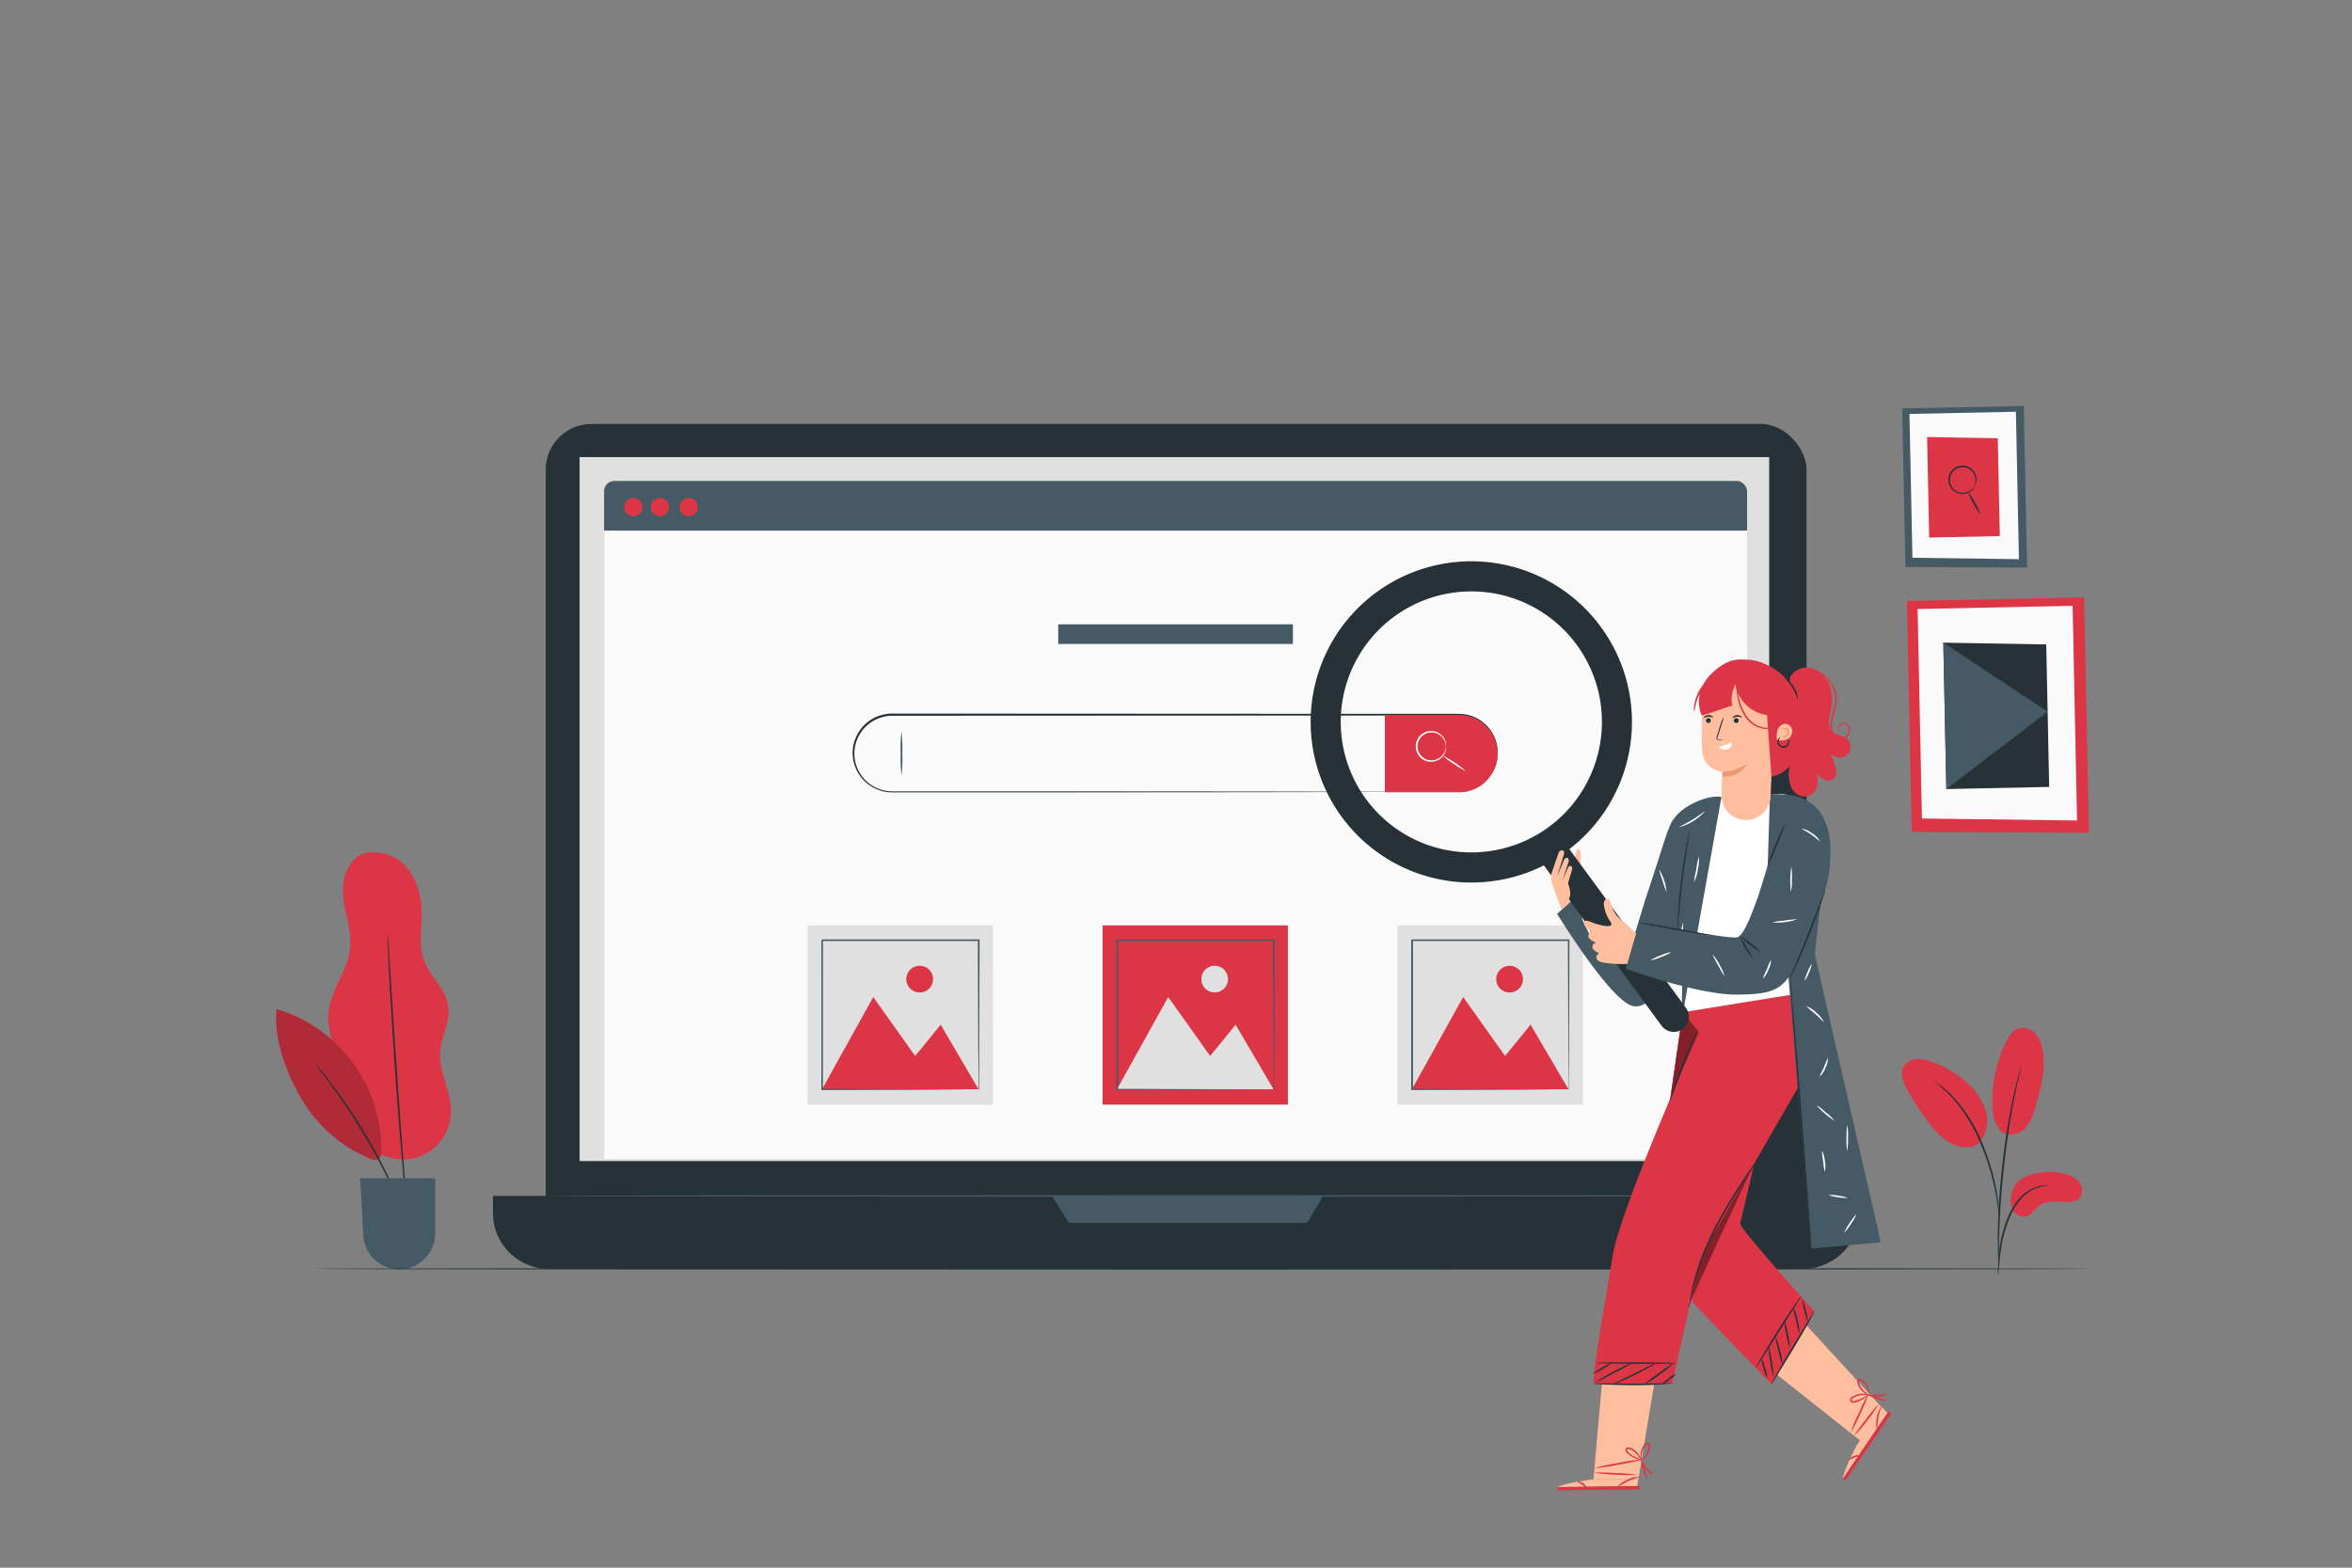 <svg xmlns="http://www.w3.org/2000/svg" viewBox="0 0 750 500"><rect x="0" y="0" width="750" height="500" fill="#808080" stroke="none"/><g id="freepik--Device--inject-2"><rect x="174.02" y="135.22" width="402.04" height="265.86" rx="14.57" style="fill:#263238"></rect><path d="M157.21,381.42H592.79a0,0,0,0,1,0,0v5.47a17.8,17.8,0,0,1-17.8,17.8H175a17.8,17.8,0,0,1-17.8-17.8v-5.47a0,0,0,0,1,0,0Z" style="fill:#263238"></path><rect x="184.82" y="145.79" width="379.33" height="224.52" style="fill:#e0e0e0"></rect><polygon points="335.41 381.42 340.81 390.02 416.87 390.02 421.89 381.42 335.41 381.42" style="fill:#455a64"></polygon><rect x="192.63" y="153.39" width="364.48" height="216.2" rx="3.27" style="fill:#455a64"></rect><rect x="192.63" y="169.23" width="364.48" height="200.36" style="fill:#fafafa"></rect><path d="M222.52,161.74a2.91,2.91,0,1,1-2.91-2.92A2.91,2.91,0,0,1,222.52,161.74Z" style="fill:#DC3545"></path><path d="M204.88,161.74a2.91,2.91,0,1,1-2.91-2.92A2.91,2.91,0,0,1,204.88,161.74Z" style="fill:#DC3545"></path><path d="M213.35,161.74a2.91,2.91,0,1,1-2.91-2.92A2.91,2.91,0,0,1,213.35,161.74Z" style="fill:#DC3545"></path><path d="M465.25,252.68l1.13-.09c.37,0,.83-.12,1.38-.21a14.6,14.6,0,0,0,1.83-.56,12.27,12.27,0,0,0,4.44-2.95,12.75,12.75,0,0,0,2-2.76,12.46,12.46,0,0,0,1.23-3.68,12.17,12.17,0,0,0-10.85-14.16c-1-.07-2-.06-3-.06H453.8l-14.16,0-155.14.07A12.12,12.12,0,0,0,272.68,238a12.25,12.25,0,0,0,.15,5.39,12.08,12.08,0,0,0,11.84,9h5.38l41.19,0,69.75.05,47,.09,12.78,0,3.33,0,1.13,0s-.38,0-1.13,0l-3.33,0-12.78.05-47,.08-69.75.06H284.67a12.34,12.34,0,0,1-5.37-1.13,12.55,12.55,0,0,1-7-8.3,12.46,12.46,0,0,1,2.19-10.77,12.61,12.61,0,0,1,10-4.93l155.14.08,14.16,0h9.63c1,0,2,0,3,.07a12.45,12.45,0,0,1,9.75,18.21,13.52,13.52,0,0,1-2.05,2.79,12.57,12.57,0,0,1-4.52,2.94,14.52,14.52,0,0,1-1.86.54c-.55.08-1,.16-1.38.19C465.64,252.68,465.25,252.68,465.25,252.68Z" style="fill:#263238"></path><path d="M465.25,252.68H441.6V228.06h23.65a12.31,12.31,0,0,1,12.31,12.31h0A12.31,12.31,0,0,1,465.25,252.68Z" style="fill:#DC3545"></path><path d="M461.12,238.05c-.05,0-.05-.41-.25-1.12a4.64,4.64,0,0,0-1.72-2.45,4.46,4.46,0,1,0-4.23,7.75,4.54,4.54,0,0,0,4.24-.6,4.68,4.68,0,0,0,1.71-2.46c.2-.7.2-1.12.25-1.12a.86.86,0,0,1,0,.31,2.94,2.94,0,0,1-.08.86,4.69,4.69,0,0,1-1.69,2.7,4.88,4.88,0,0,1-4.63.76,4.91,4.91,0,0,1,0-9.25,4.85,4.85,0,0,1,4.63.75,4.72,4.72,0,0,1,1.69,2.7,3,3,0,0,1,.08.87A.78.78,0,0,1,461.12,238.05Z" style="fill:#fff"></path><path d="M467.41,245.88a19.86,19.86,0,0,1-3.8-2.24A19,19,0,0,1,460.1,241a36.35,36.35,0,0,1,7.31,4.91Z" style="fill:#fff"></path><path d="M287.47,247.29a47.44,47.44,0,0,1-.26-7,47.33,47.33,0,0,1,.26-7,47.33,47.33,0,0,1,.26,7A47.44,47.44,0,0,1,287.47,247.29Z" style="fill:#455a64"></path><rect x="257.53" y="295.14" width="59.09" height="57.17" style="fill:#e0e0e0"></rect><polygon points="262.12 347.42 278.46 318 291.83 336.8 299.96 326.82 312.04 347.42 262.12 347.42" style="fill:#DC3545"></polygon><path d="M297.53,312.28a4.26,4.26,0,1,1-4.25-4.25A4.25,4.25,0,0,1,297.53,312.28Z" style="fill:#DC3545"></path><path d="M312,347.58s0-.09,0-.24,0-.39,0-.66q0-.92,0-2.58c0-2.26,0-5.54-.07-9.7,0-8.35-.07-20.25-.12-34.52l.24.24-49.92,0c-.07.06.53-.53.28-.27h0v6.45q0,3.22,0,6.37V325c0,8,0,15.57,0,22.54l-.24-.25,36.09.13,10.19.06,2.7,0h.7l.24,0h-.21l-.68,0-2.65,0-10.13.07-36.25.12h-.25v-.24c0-7,0-14.54,0-22.54V312.72q0-3.15,0-6.37V299.9h0c-.25.24.35-.36.29-.29l49.92,0h.25v.24c-.06,14.34-.1,26.28-.13,34.67,0,4.14-.05,7.4-.06,9.65,0,1.09,0,1.93,0,2.53,0,.27,0,.48,0,.64A.85.85,0,0,1,312,347.58Z" style="fill:#455a64"></path><rect x="351.59" y="295.14" width="59.09" height="57.17" style="fill:#DC3545"></rect><polygon points="356.17 347.42 372.52 318 385.89 336.8 394.01 326.82 406.1 347.42 356.17 347.42" style="fill:#e0e0e0"></polygon><path d="M391.58,312.28a4.25,4.25,0,1,1-4.25-4.25A4.25,4.25,0,0,1,391.58,312.28Z" style="fill:#e0e0e0"></path><path d="M406.1,347.58s0-.09,0-.24,0-.39,0-.66q0-.92,0-2.58c0-2.26,0-5.54-.06-9.7,0-8.35-.07-20.25-.12-34.52l.24.24-49.92,0,.27-.27h0v12.82q0,6.3,0,12.32c0,8,0,15.57,0,22.54l-.25-.25,36.1.13,10.18.06,2.7,0h.7l.25,0h-.22l-.67,0-2.66,0-10.12.07-36.26.12h-.24v-.24c0-7,0-14.54,0-22.54q0-6,0-12.32V299.9h0c-.25.24.34-.36.29-.29l49.92,0h.24v.24c0,14.34-.09,26.28-.12,34.67,0,4.14-.05,7.4-.07,9.65,0,1.09,0,1.93,0,2.53,0,.27,0,.48,0,.64A1.66,1.66,0,0,1,406.1,347.58Z" style="fill:#455a64"></path><rect x="445.65" y="295.14" width="59.09" height="57.17" style="fill:#e0e0e0"></rect><polygon points="450.23 347.42 466.57 318 479.94 336.8 488.07 326.82 500.15 347.42 450.23 347.42" style="fill:#DC3545"></polygon><path d="M485.64,312.28a4.26,4.26,0,1,1-4.25-4.25A4.25,4.25,0,0,1,485.64,312.28Z" style="fill:#DC3545"></path><path d="M500.16,347.58a1.35,1.35,0,0,1,0-.24c0-.17,0-.39,0-.66q0-.92,0-2.58c0-2.26,0-5.54-.06-9.7,0-8.35-.08-20.25-.13-34.52l.25.24-49.93,0c-.06.06.53-.53.28-.27h0v12.82q0,6.3,0,12.32c0,8,0,15.57,0,22.54l-.24-.25,36.1.13,10.18.06,2.7,0h.7l.25,0h-.22l-.68,0-2.65,0-10.13.07-36.25.12H450v-.24c0-7,0-14.54,0-22.54q0-6,0-12.32V299.9h0c-.25.24.34-.36.28-.29l49.93,0h.24v.24c0,14.34-.1,26.28-.13,34.67,0,4.14,0,7.4-.06,9.65,0,1.09,0,1.93,0,2.53,0,.27,0,.48,0,.64S500.16,347.58,500.16,347.58Z" style="fill:#455a64"></path><rect x="337.45" y="199.12" width="74.84" height="6.27" style="fill:#455a64"></rect><path d="M572.61,381.42c0,.15-89.24.26-199.29.26s-199.3-.11-199.3-.26,89.22-.26,199.3-.26S572.61,381.28,572.61,381.42Z" style="fill:#455a64"></path></g><g id="freepik--Plants--inject-2"><path d="M117.11,271.94c-5.66.92-8.19,7.88-7.7,13.59s2.85,11.31,2.22,17c-.8,7.24-6.27,13.36-6.91,20.62-.75,8.56,5.3,16.15,7.11,24.55.88,4.09.75,8.41,2.27,12.3a15.38,15.38,0,0,0,29.71-5.3c.12-6.57-3.93-12.76-3.44-19.32.36-4.84,3.2-9.44,2.6-14.26-.73-5.73-6-9.8-7.92-15.27s-.07-11.5-.72-17.25c-1.16-10.31-6.88-17.49-17.22-16.67" style="fill:#DC3545"></path><path d="M88.19,321.86c-1,9.55,3.26,20.79,8.17,29a45.52,45.52,0,0,0,21.38,18.56c1,.42,2.25.77,3.09.09a3.1,3.1,0,0,0,.78-2.45,46.9,46.9,0,0,0-33.42-45.24" style="fill:#DC3545"></path><path d="M88.19,321.86c-1,9.55,3.26,20.79,8.17,29a45.52,45.52,0,0,0,21.38,18.56c1,.42,2.25.77,3.09.09a3.1,3.1,0,0,0,.78-2.45,46.9,46.9,0,0,0-33.42-45.24" style="opacity:0.2"></path><path d="M129.8,389.43a2.35,2.35,0,0,1-.27-.53l-.69-1.57c-.57-1.36-1.43-3.32-2.52-5.73a202.11,202.11,0,0,0-9.48-18.36A205,205,0,0,0,105.49,346c-1.56-2.14-2.85-3.85-3.76-5l-1-1.36a2.31,2.31,0,0,1-.33-.5,2.46,2.46,0,0,1,.42.43l1.11,1.3c.95,1.13,2.29,2.81,3.9,4.92A175.85,175.85,0,0,1,117.3,363a174.66,174.66,0,0,1,9.37,18.48c1,2.44,1.86,4.42,2.37,5.82.24.65.43,1.18.59,1.6A2.21,2.21,0,0,1,129.8,389.43Z" style="fill:#263238"></path><path d="M123.65,298.37a6.24,6.24,0,0,1,.1.92c0,.65.11,1.52.19,2.63.15,2.33.36,5.63.63,9.68.51,8.17,1.24,19.46,2.11,31.92s1.74,23.75,2.38,31.92c.31,4,.56,7.33.74,9.67.07,1.1.13,2,.18,2.63a5.82,5.82,0,0,1,0,.92,6.06,6.06,0,0,1-.13-.91c-.07-.65-.16-1.52-.28-2.62l-.91-9.66c-.74-8.16-1.66-19.44-2.54-31.91s-1.54-23.76-2-31.94c-.19-4.05-.34-7.35-.45-9.69q-.06-1.67-.09-2.64A5.89,5.89,0,0,1,123.65,298.37Z" style="fill:#263238"></path><path d="M114.86,375.81h23.92v17.56a11.48,11.48,0,0,1-11.48,11.48h0A11.49,11.49,0,0,1,115.83,394Z" style="fill:#455a64"></path><path d="M645.38,375.53A18.75,18.75,0,0,1,657,374.12c2.11.35,4.31,1,5.74,2.56s1.71,4.37.06,5.73a5.53,5.53,0,0,1-3.62.92c-3.07,0-6.48-.58-8.93,1.27-1.4,1-2.33,2.81-4,3.33a4,4,0,0,1-4.35-1.94,6.73,6.73,0,0,1-.49-5A7.61,7.61,0,0,1,645.38,375.53Z" style="fill:#DC3545"></path><path d="M637.29,359.9c2.16,3.09,6.36,2.07,8.3.18s2.77-4.61,3.52-7.22c1.72-5.94,3.44-12.18,2.17-18.24a10.14,10.14,0,0,0-2.33-5,5.26,5.26,0,0,0-5-1.67c-2.12.56-3.43,2.63-4.39,4.6a43.56,43.56,0,0,0-4.29,18.67c0,3,.34,6.16,2,8.64" style="fill:#DC3545"></path><path d="M631.35,364.33A11.23,11.23,0,0,0,633.1,354a19.85,19.85,0,0,0-6.12-8.88,33,33,0,0,0-11-6.47,11.66,11.66,0,0,0-4.93-.84,5.19,5.19,0,0,0-4.14,2.51c-1.15,2.2,0,4.86,1.15,7a83.14,83.14,0,0,0,7.2,11c2.16,2.79,4.63,5.53,7.92,6.79s6.7,1.11,8.45-1.17" style="fill:#DC3545"></path><path d="M637.14,406.46a6.68,6.68,0,0,0,.2-1.41c.1-1,.22-2.3.37-3.82a55.24,55.24,0,0,1,.86-5.62,43.45,43.45,0,0,1,2-6.62,24.63,24.63,0,0,1,3.38-6,12.61,12.61,0,0,1,4.28-3.55,12,12,0,0,1,3.6-1.13,6.65,6.65,0,0,0,1.4-.2,7.07,7.07,0,0,0-1.42,0,10.85,10.85,0,0,0-3.76,1,12.6,12.6,0,0,0-4.51,3.59,23.9,23.9,0,0,0-3.51,6.11,40.27,40.27,0,0,0-2,6.73,47.38,47.38,0,0,0-.75,5.69c-.12,1.62-.17,2.94-.19,3.85A6.62,6.62,0,0,0,637.14,406.46Z" style="fill:#263238"></path><path d="M637.4,403.51a2.32,2.32,0,0,0,0-.65V401c0-1.62,0-3.95.08-6.84.14-5.77.64-13.74,1.6-22.49s2.25-16.64,3.42-22.3c.27-1.41.55-2.69.81-3.8s.46-2.09.67-2.87.32-1.33.43-1.81a2.48,2.48,0,0,0,.12-.64,2.37,2.37,0,0,0-.23.61l-.54,1.78c-.24.78-.48,1.74-.76,2.85s-.6,2.38-.9,3.8a209.13,209.13,0,0,0-3.6,22.31c-1,8.78-1.39,16.77-1.43,22.55,0,2.9,0,5.24.1,6.86,0,.75.09,1.37.12,1.85A3,3,0,0,0,637.4,403.51Z" style="fill:#263238"></path><path d="M637.44,388.1a11.53,11.53,0,0,0,0-1.94,51.25,51.25,0,0,0-.6-5.27,72.64,72.64,0,0,0-4.92-16.75,48.19,48.19,0,0,0-9.42-14.67,23.68,23.68,0,0,0-2.22-2.06c-.34-.29-.64-.58-.94-.81s-.6-.4-.86-.59a13.23,13.23,0,0,0-1.64-1.05,58.3,58.3,0,0,1,5.36,4.79,50.79,50.79,0,0,1,9.19,14.62,71.91,71.91,0,0,1,3.23,9c.84,2.82,1.4,5.42,1.82,7.6s.63,4,.77,5.21A13.23,13.23,0,0,0,637.44,388.1Z" style="fill:#263238"></path></g><g id="freepik--Pictures--inject-2"><polygon points="664.57 190.52 608.08 191.69 609.6 265.35 666.12 265.6 664.57 190.52" style="fill:#DC3545"></polygon><polygon points="660.91 193.22 611.48 194.24 612.86 261.05 662.32 261.69 660.91 193.22" style="fill:#fafafa"></polygon><polygon points="652.5 205.54 619.68 204.97 620.64 251.66 653.44 250.98 652.5 205.54" style="fill:#263238"></polygon><polygon points="620.64 251.66 652.95 226.99 619.68 204.97 620.64 251.66" style="fill:#455a64"></polygon><polygon points="645.34 129.47 606.55 130.27 607.6 180.85 646.4 181.02 645.34 129.47" style="fill:#455a64"></polygon><polygon points="642.83 131.32 608.88 132.02 609.83 177.89 643.79 178.34 642.83 131.32" style="fill:#fafafa"></polygon><polygon points="637.05 139.78 614.51 139.38 615.17 171.45 637.7 170.98 637.05 139.78" style="fill:#DC3545"></polygon><path d="M629.63,155s.14-.36.26-1a4.22,4.22,0,0,0-.38-2.71,4.07,4.07,0,1,0-3,5.82A4.28,4.28,0,0,0,629,155.8c.46-.49.63-.83.67-.81a2.13,2.13,0,0,1-.52.94,4.24,4.24,0,0,1-2.51,1.51,4.45,4.45,0,0,1-4.11-1.31,4.52,4.52,0,0,1,3.88-7.59,4.46,4.46,0,0,1,3.47,2.56,4.29,4.29,0,0,1,.25,2.92A2.33,2.33,0,0,1,629.63,155Z" style="fill:#263238"></path><path d="M631.52,164a15.67,15.67,0,0,1-2.2-3.4,15.75,15.75,0,0,1-1.73-3.65,16.33,16.33,0,0,1,2.19,3.4A16.6,16.6,0,0,1,631.52,164Z" style="fill:#263238"></path></g><g id="freepik--Floor--inject-2"><path d="M665.62,404.68c0,.15-126.52.26-282.56.26s-282.59-.11-282.59-.26,126.5-.26,282.59-.26S665.62,404.54,665.62,404.68Z" style="fill:#263238"></path></g><g id="freepik--Character--inject-2"><path d="M501.35,280.22s.89-9.49,1.79-9.41,1.05,1.76.94,2.58,0,4,0,4Z" style="fill:#ffbe9d"></path><path d="M582.78,272.45l-4.55,32,21,91.74-58,4.64,25-147.74S582.73,251.22,582.78,272.45Z" style="fill:#263238"></path><polygon points="511.47 433.94 508.12 471.8 522.43 471.8 528.74 433.94 511.47 433.94" style="fill:#ffbe9d"></polygon><path d="M508.12,471.8s-9.66,1.25-11.38,2.49l25.31-.3.38-2.19Z" style="fill:#ffbe9d"></path><polygon points="496.74 474.3 496.74 475.31 522.8 475.03 522.8 473.94 496.74 474.3" style="fill:#DC3545"></polygon><path d="M506,474.88c-.14.06-.55-.72-1.39-1.33s-1.69-.8-1.67-.94,1-.18,2,.54S506.09,474.85,506,474.88Z" style="fill:#DC3545"></path><path d="M522.76,471.05c0,.14-1.74.49-3.72,1.43s-3.38,2-3.48,1.93a8.24,8.24,0,0,1,3.27-2.39A8,8,0,0,1,522.76,471.05Z" style="fill:#DC3545"></path><path d="M522.17,470.43a97.21,97.21,0,0,1-14.06-.71,49.25,49.25,0,0,1,7,.11A48.59,48.59,0,0,1,522.17,470.43Z" style="fill:#DC3545"></path><path d="M523.85,465.45a60.23,60.23,0,0,1-7.75,1.67,63.48,63.48,0,0,1-7.84,1.18,63.39,63.39,0,0,1,7.75-1.67A64.06,64.06,0,0,1,523.85,465.45Z" style="fill:#DC3545"></path><path d="M523.6,465.63a4.29,4.29,0,0,1-1.89-.41,9.48,9.48,0,0,1-1.88-1,8.31,8.31,0,0,1-1-.77,1.61,1.61,0,0,1-.44-.62,1,1,0,0,1,.08-.86.85.85,0,0,1,.81-.36,2.63,2.63,0,0,1,.7.2,5.4,5.4,0,0,1,1.11.62,5.6,5.6,0,0,1,1.48,1.54,3.26,3.26,0,0,1,.67,1.82c-.08,0-.27-.7-1-1.62a5.8,5.8,0,0,0-1.45-1.36,4.87,4.87,0,0,0-1-.54c-.37-.17-.79-.24-.9,0a.71.71,0,0,0,.28.85,10.47,10.47,0,0,0,.91.76,12,12,0,0,0,1.75,1C522.9,465.38,523.61,465.55,523.6,465.63Z" style="fill:#DC3545"></path><path d="M523.47,466a3.12,3.12,0,0,1-.36-1.87,6,6,0,0,1,.44-2,5.32,5.32,0,0,1,.6-1.09,5.13,5.13,0,0,1,.42-.53,1,1,0,0,1,.75-.37.85.85,0,0,1,.72.49,1.47,1.47,0,0,1,.14.74,5.45,5.45,0,0,1-.2,1.24,5.32,5.32,0,0,1-1,1.86,3.11,3.11,0,0,1-1.5,1.17c0-.07.57-.46,1.21-1.38a5.48,5.48,0,0,0,.8-1.77,4.67,4.67,0,0,0,.16-1.13c0-.38-.15-.72-.38-.72s-.53.38-.76.68a5.94,5.94,0,0,0-.58,1,6.3,6.3,0,0,0-.51,1.89C523.35,465.25,523.55,466,523.47,466Z" style="fill:#DC3545"></path><path d="M525.39,471.88A7.73,7.73,0,0,1,524,469a7.62,7.62,0,0,1-.55-3.22,17.48,17.48,0,0,1,1,3.06A18.68,18.68,0,0,1,525.39,471.88Z" style="fill:#DC3545"></path><path d="M527.1,470.54a9.29,9.29,0,0,1-4.09-5.23c.14-.07.83,1.25,2,2.68S527.19,470.42,527.1,470.54Z" style="fill:#DC3545"></path><polygon points="564.88 437.04 594.2 460.28 601.17 450.08 574.96 421.55 564.88 437.04" style="fill:#ffbe9d"></polygon><path d="M592.13,460.85s-4.51,8.63-4.47,10.76l14.24-20.92-1.57-1.57Z" style="fill:#ffbe9d"></path><polygon points="587.66 471.61 588.49 472.19 603.18 450.67 602.29 450.04 587.66 471.61" style="fill:#DC3545"></polygon><path d="M593.41,464.39c0,.14-.9,0-1.88.38s-1.62.92-1.73.83.44-.93,1.57-1.31S593.47,464.27,593.41,464.39Z" style="fill:#DC3545"></path><path d="M599.89,448.42c.14.06-.59,1.71-.95,3.87s-.26,3.94-.41,4a10.61,10.61,0,0,1,1.36-7.83Z" style="fill:#DC3545"></path><path d="M599.09,447.87a40.75,40.75,0,0,1-3.71,5.19,42,42,0,0,1-4.12,4.9,40.34,40.34,0,0,1,3.72-5.2A39.81,39.81,0,0,1,599.09,447.87Z" style="fill:#DC3545"></path><path d="M595.94,444.32a50.51,50.51,0,0,1-2.69,6.47,48.33,48.33,0,0,1-3.14,6.25,50.74,50.74,0,0,1,2.69-6.46A47.41,47.41,0,0,1,595.94,444.32Z" style="fill:#DC3545"></path><path d="M595.93,444.63c.05,0-.42.63-1.42,1.32a9,9,0,0,1-1.87,1,8,8,0,0,1-1.2.38,1.77,1.77,0,0,1-.76,0,1,1,0,0,1-.66-.56.86.86,0,0,1,.17-.87,2.52,2.52,0,0,1,.56-.46,5.75,5.75,0,0,1,3.26-.89,3.16,3.16,0,0,1,1.87.5c0,.08-.72-.18-1.87-.14a5.74,5.74,0,0,0-3,.94c-.35.21-.65.52-.54.73a.71.71,0,0,0,.86.26,10,10,0,0,0,1.14-.32,12,12,0,0,0,1.85-.84C595.33,445.06,595.88,444.57,595.93,444.63Z" style="fill:#DC3545"></path><path d="M596.14,444.93a3.14,3.14,0,0,1-1.74-.78,5.73,5.73,0,0,1-1.42-1.53,5.31,5.31,0,0,1-.55-1.12,4,4,0,0,1-.19-.64,1,1,0,0,1,.12-.83.88.88,0,0,1,.82-.31,1.53,1.53,0,0,1,.68.31,5.38,5.38,0,0,1,.9.88,5.3,5.3,0,0,1,1,1.85,3.14,3.14,0,0,1,.1,1.9,18.32,18.32,0,0,0-.44-1.78,5.63,5.63,0,0,0-1-1.68,5.57,5.57,0,0,0-.83-.77c-.29-.24-.68-.29-.82-.1s0,.65.13,1a5.51,5.51,0,0,0,.48,1,6.24,6.24,0,0,0,1.26,1.5C595.48,444.62,596.17,444.85,596.14,444.93Z" style="fill:#DC3545"></path><path d="M602.09,446.74a7.68,7.68,0,0,1-3.23-.5,7.77,7.77,0,0,1-3-1.39,138.34,138.34,0,0,1,6.19,1.89Z" style="fill:#DC3545"></path><path d="M602,444.57a6.73,6.73,0,0,1-3.28.79,6.58,6.58,0,0,1-3.35-.44c0-.14,1.51,0,3.32-.06S601.92,444.42,602,444.57Z" style="fill:#DC3545"></path><path d="M536.62,322.82s-11.2,74.39-9.57,78,37.89,40.73,37.89,40.73l13.61-23.31s-24-26.59-23.65-28,17.3-73.41,17.3-73.41Z" style="fill:#DC3545"></path><path d="M539.2,414.88l9.56-21,11-23.58a174.46,174.46,0,0,0-17,30.83A53.56,53.56,0,0,0,539.2,414.88Z" style="fill:#DC3545"></path><path d="M539.2,414.88l9.56-21,11-23.58a174.46,174.46,0,0,0-17,30.83A53.56,53.56,0,0,0,539.2,414.88Z" style="opacity:0.4"></path><path d="M532.64,350.28c.11-.79,9.14-21.1,9.14-21.1L537.39,323l-.77-.17Z" style="fill:#DC3545"></path><path d="M532.64,350.28c.11-.79,9.14-21.1,9.14-21.1L537.39,323l-.77-.17Z" style="opacity:0.4"></path><path d="M578.56,315.82l.67,2.76a32.47,32.47,0,0,1-3.41,24l-30.36,52.63a42.11,42.11,0,0,0-4.65,12l-7.56,34s-23.87.81-24.9,0,3.08-23.32,5.82-40.37c2.07-12.86,19.27-52.77,27.61-71.62l-5.16-6.36,9-1.49Z" style="fill:#DC3545"></path><path d="M533.25,441.17a4.12,4.12,0,0,1-1,.16c-.64.07-1.55.15-2.69.22-2.27.15-5.42.26-8.89.25s-6.62-.11-8.89-.23c-1.14-.05-2.06-.11-2.69-.16a3.3,3.3,0,0,1-1-.13,4.31,4.31,0,0,1,1-.06h2.69l8.88.08c3.47,0,6.6-.05,8.87-.1l2.7-.07A3.38,3.38,0,0,1,533.25,441.17Z" style="fill:#263238"></path><path d="M534.56,434.78c0,.14-5.74.23-12.81.2s-12.82-.16-12.82-.29,5.74-.23,12.82-.21S534.56,434.64,534.56,434.78Z" style="fill:#263238"></path><path d="M574.38,413.42a4.15,4.15,0,0,1-.51.94l-1.55,2.46-5.14,8.09-5.12,8.1-1.57,2.45a4.16,4.16,0,0,1-.64.86,4.59,4.59,0,0,1,.47-1c.33-.6.82-1.47,1.43-2.53,1.24-2.12,3-5,5-8.19s3.89-6,5.28-8c.7-1,1.27-1.82,1.68-2.38A4.21,4.21,0,0,1,574.38,413.42Z" style="fill:#263238"></path><path d="M563.51,439.54a11.39,11.39,0,0,1-1.16-3.13,11,11,0,0,1-.68-3.26,11.4,11.4,0,0,1,1.16,3.12A11.23,11.23,0,0,1,563.51,439.54Z" style="fill:#263238"></path><path d="M565.63,439.47a28.71,28.71,0,0,1-1.13-5.24,28.3,28.3,0,0,1-.62-5.32,57.82,57.82,0,0,1,1.75,10.56Z" style="fill:#263238"></path><path d="M568.4,435.52a31.16,31.16,0,0,1-1.25-4.57,27.75,27.75,0,0,1-1-4.63,19,19,0,0,1,1.48,4.51A18.09,18.09,0,0,1,568.4,435.52Z" style="fill:#263238"></path><path d="M570.76,430.05a20.21,20.21,0,0,1-1.13-4.41,20.56,20.56,0,0,1-.64-4.52,21.82,21.82,0,0,1,1.13,4.42A21.18,21.18,0,0,1,570.76,430.05Z" style="fill:#263238"></path><path d="M573.81,425.52a34.59,34.59,0,0,1-1.07-4.36,33,33,0,0,1-1-4.39,15,15,0,0,1,1.45,4.28A14.76,14.76,0,0,1,573.81,425.52Z" style="fill:#263238"></path><path d="M576.53,421.68a13.48,13.48,0,0,1-1.14-3.55,14.22,14.22,0,0,1-.66-3.68,28.31,28.31,0,0,1,1.8,7.23Z" style="fill:#263238"></path><path d="M520.82,434.53a63.93,63.93,0,0,1-5.93,3.25,65.82,65.82,0,0,1-6,3.09,7.83,7.83,0,0,1,1.63-1.15c1-.65,2.51-1.5,4.17-2.38s3.19-1.61,4.31-2.11A7.61,7.61,0,0,1,520.82,434.53Z" style="fill:#263238"></path><path d="M528.18,434.64a10.08,10.08,0,0,1-1.88,1.23c-1.2.69-2.87,1.6-4.76,2.54s-3.64,1.71-4.92,2.24a9.44,9.44,0,0,1-2.11.75,10.08,10.08,0,0,1,2-1.07l4.83-2.37,4.82-2.4A10.34,10.34,0,0,1,528.18,434.64Z" style="fill:#263238"></path><path d="M533.78,434.64a30.07,30.07,0,0,1-4.68,3.86,31,31,0,0,1-5.11,3.27,46.19,46.19,0,0,1,4.81-3.68A49.8,49.8,0,0,1,533.78,434.64Z" style="fill:#263238"></path><path d="M534.39,438.16c.09.11-.84,1-2.08,1.92a8,8,0,0,1-2.39,1.52,8.23,8.23,0,0,1,2.09-1.92A8.14,8.14,0,0,1,534.39,438.16Z" style="fill:#263238"></path><path d="M514.29,434.41a14.29,14.29,0,0,1-3.08,2.13,14.11,14.11,0,0,1-3.35,1.7,28.28,28.28,0,0,1,6.43-3.83Z" style="fill:#263238"></path><path d="M541.12,329a26,26,0,0,1-1.27,3.33c-.82,2-2,4.85-3.18,8s-2.27,6-3,8a27,27,0,0,1-1.32,3.3,4.08,4.08,0,0,1,.21-.93c.17-.59.43-1.44.77-2.49.68-2.09,1.69-5,2.9-8.09s2.42-5.93,3.33-7.93c.46-1,.84-1.8,1.12-2.35A3.77,3.77,0,0,1,541.12,329Z" style="fill:#263238"></path><path d="M538.63,417.26a2.62,2.62,0,0,1,0-.59c.05-.44.13-1,.21-1.68s.22-1.62.45-2.65.41-2.2.77-3.47c.17-.63.35-1.3.53-2s.44-1.4.67-2.14c.44-1.48,1.05-3,1.65-4.66a104.54,104.54,0,0,1,4.78-10.27,180.51,180.51,0,0,1,10.87-17.44c1.49-2.16,2.73-3.89,3.6-5.08l1-1.36a3.39,3.39,0,0,1,.38-.46,2.5,2.5,0,0,1-.29.52c-.25.36-.55.83-.93,1.41l-3.47,5.17C556,376.93,552,383,548.17,390a111.35,111.35,0,0,0-4.79,10.2c-.61,1.62-1.24,3.15-1.69,4.62-.24.74-.49,1.44-.69,2.12s-.38,1.35-.55,2c-.38,1.26-.61,2.43-.85,3.44s-.41,1.9-.53,2.62-.22,1.23-.3,1.66A3,3,0,0,1,538.63,417.26Z" style="fill:#263238"></path><path d="M568.4,253.17l-23.49,2s-7,.16-14.68,18l-5.52,17.7,9.93,2.12,0,1,2,28.83L579,316c.09-3.66-2-9-3.53-14,1.59-3.95,8.28-21.19,8.27-29.49,0-17.75-15.35-19.28-15.35-19.28" style="fill:#fff"></path><path d="M578.55,418.22a4.26,4.26,0,0,1-.43,1c-.31.61-.77,1.48-1.36,2.55-1.18,2.14-2.88,5.06-4.8,8.25L567,438.15l-1.5,2.48a4.16,4.16,0,0,1-.6.87,4.26,4.26,0,0,1,.43-1c.31-.61.77-1.48,1.36-2.55,1.18-2.14,2.88-5.06,4.8-8.25l4.92-8.16,1.5-2.47A4.47,4.47,0,0,1,578.55,418.22Z" style="fill:#263238"></path><path d="M573,295.56a8.88,8.88,0,0,1-3.31.87,8.71,8.71,0,0,1-3.41,0,17.57,17.57,0,0,1,3.35-.53A17.78,17.78,0,0,1,573,295.56Z" style="fill:#fff"></path><path d="M536.72,294.15l-.48,31.29,12.7-71.26c-4.22-.75-12.09,2.57-15.05,6.78-2.12,2.52-3.28,8.32-9.18,25.78l-3.62,11.85-14.68-16.07-9.89,8.94s17.06,27.87,24.19,29.41c9.7,2.1,16-26.72,16-26.72" style="fill:#455a64"></path><path d="M538.75,265.2a5,5,0,0,1-.13,1.22c-.13.88-.3,2-.51,3.29-.43,2.78-1,6.62-1.53,10.88s-.9,8.13-1.16,10.93c-.12,1.32-.22,2.43-.31,3.31a4.94,4.94,0,0,1-.17,1.22,6.19,6.19,0,0,1,0-1.23c0-.79.07-1.92.15-3.33.16-2.81.49-6.69,1-11s1.16-8.11,1.68-10.88c.27-1.38.5-2.5.67-3.27A6.43,6.43,0,0,1,538.75,265.2Z" style="fill:#263238"></path><path d="M535.46,263.83c-.05-.14,1.92-1,4.16-2.36s3.87-2.76,4-2.65a17.21,17.21,0,0,1-8.13,5Z" style="fill:#fff"></path><path d="M531.4,284.46a23.32,23.32,0,0,1-1.23-3.58,23.49,23.49,0,0,1-1.12-3.61,16.26,16.26,0,0,1,2.35,7.19Z" style="fill:#fff"></path><path d="M541.7,273.2a12.25,12.25,0,0,1-.3,4.16,12,12,0,0,1-1.23,4,34.11,34.11,0,0,1,.74-4.07A33.14,33.14,0,0,1,541.7,273.2Z" style="fill:#fff"></path><path d="M527.41,300.48a21.27,21.27,0,0,1-.3,3.67,22.15,22.15,0,0,1-.46,3.67,16.31,16.31,0,0,1,.76-7.34Z" style="fill:#fff"></path><path d="M508.64,300.23a15.34,15.34,0,0,1-2.66-4,15.76,15.76,0,0,1-1.78-4.47,43.24,43.24,0,0,1,2.22,4.24A44.92,44.92,0,0,1,508.64,300.23Z" style="fill:#fff"></path><path d="M519.38,301a8,8,0,0,1-2.74,1.71,7.85,7.85,0,0,1-3.1.95,15.67,15.67,0,0,1,2.89-1.4A15.88,15.88,0,0,1,519.38,301Z" style="fill:#fff"></path><polygon points="570.24 310.88 577.59 398.25 599.73 396.16 578.71 304.42 581.28 279.79 570.24 310.88" style="fill:#455a64"></polygon><path d="M577.59,398.25c-.13,0-1.76-19.37-3.63-43.29s-3.26-43.31-3.13-43.32,1.77,19.36,3.63,43.28S577.73,398.24,577.59,398.25Z" style="fill:#263238"></path><path d="M575.46,312.9a9.31,9.31,0,0,1,.93-2.88,9.58,9.58,0,0,1,1.4-2.68,17.92,17.92,0,0,1-2.33,5.56Z" style="fill:#fff"></path><path d="M581.57,325.9c-.12.09-1.22-1.19-2.77-2.56a37.36,37.36,0,0,1-2.85-2.46,9,9,0,0,1,3.19,2.09A9.14,9.14,0,0,1,581.57,325.9Z" style="fill:#fff"></path><path d="M580.22,343.43a26.65,26.65,0,0,1,1.39-3,27,27,0,0,1,1.31-3.07,7.29,7.29,0,0,1-.86,3.27A7.19,7.19,0,0,1,580.22,343.43Z" style="fill:#fff"></path><path d="M585,357.5a28.77,28.77,0,0,1-5.78-5,14.74,14.74,0,0,1,3,2.31A14.9,14.9,0,0,1,585,357.5Z" style="fill:#fff"></path><path d="M589,367.16a35.74,35.74,0,0,1,.06-8.44,19,19,0,0,1,.22,4.22A18.16,18.16,0,0,1,589,367.16Z" style="fill:#fff"></path><path d="M581.9,373.72a17.76,17.76,0,0,1-.53-3.35A18.48,18.48,0,0,1,581,367a8.8,8.8,0,0,1,.91,3.3A8.65,8.65,0,0,1,581.9,373.72Z" style="fill:#fff"></path><path d="M589.23,382.08a20.29,20.29,0,0,1-6.26-.93,10.06,10.06,0,0,1,3.17.22A10.32,10.32,0,0,1,589.23,382.08Z" style="fill:#fff"></path><path d="M588,393.2a26.51,26.51,0,0,1,4-6,13,13,0,0,1-1.78,3.15A13.65,13.65,0,0,1,588,393.2Z" style="fill:#fff"></path><path d="M537.62,321.48l-37.19-50.66a51.66,51.66,0,0,0,6.17-5.6,51.23,51.23,0,1,0-41.19,16.12,50.11,50.11,0,0,0,5.49.1A51,51,0,0,0,492.3,276l37.57,51.18a4.81,4.81,0,0,0,6.72,1h0A4.81,4.81,0,0,0,537.62,321.48Zm-67-49.64a44,44,0,0,1-4.46-.08,41.62,41.62,0,0,1,1.63-83.11,42.27,42.27,0,0,1,4.51.09,41.62,41.62,0,0,1-1.68,83.1Z" style="fill:#263238"></path><path d="M522.85,293.93,518.44,309s23.08,8.39,35.58,8.23c11.71-.14,15.06-1.47,19.18-10.92S582,286,583,279.71c0,0,6.61-28.79-18.61-26.22L563.69,276s-2.79,9.23-3,9.77c-1.88,5-4.32,12.27-6.68,13.15S522.85,293.93,522.85,293.93Z" style="fill:#455a64"></path><path d="M559.07,306a24.25,24.25,0,0,1-4.3-7.37,24.52,24.52,0,0,1,2.25,3.62A25.85,25.85,0,0,1,559.07,306Z" style="fill:#263238"></path><path d="M561.43,303.63a16.73,16.73,0,0,1-3.35-2.28,16,16,0,0,1-3-2.68,17.27,17.27,0,0,1,3.35,2.28A16,16,0,0,1,561.43,303.63Z" style="fill:#263238"></path><path d="M569.27,262.57a57.9,57.9,0,0,1-2.66,7.05,56.82,56.82,0,0,1-3.11,6.86,56.1,56.1,0,0,1,2.65-7.05A55.89,55.89,0,0,1,569.27,262.57Z" style="fill:#263238"></path><path d="M582,284a5.21,5.21,0,0,1-.33,1.15c-.28.82-.63,1.85-1,3.06-.92,2.58-2.21,6.14-3.73,10s-3,7.37-4.22,9.84c-.59,1.24-1.09,2.23-1.46,2.9a5.06,5.06,0,0,1-.61,1,5.63,5.63,0,0,1,.44-1.11c.35-.79.78-1.79,1.3-3,1.1-2.51,2.55-6,4.08-9.88s2.84-7.32,3.86-10c.5-1.27.92-2.3,1.21-3A5.79,5.79,0,0,1,582,284Z" style="fill:#263238"></path><path d="M544.91,298.26c0,.14-5-.66-11.22-1.78s-11.16-2.14-11.13-2.27,5,.66,11.22,1.78S544.94,298.13,544.91,298.26Z" style="fill:#263238"></path><path d="M571.08,284.52a32.55,32.55,0,0,1,.11-8.13,16.91,16.91,0,0,1,.19,4.07A16.65,16.65,0,0,1,571.08,284.52Z" style="fill:#fff"></path><path d="M562.09,312.2a23,23,0,0,1,1.33-3.05,23.57,23.57,0,0,1,1.32-3.06,7.59,7.59,0,0,1-.86,3.26A7.71,7.71,0,0,1,562.09,312.2Z" style="fill:#fff"></path><path d="M549.88,311.42a124.59,124.59,0,0,1-3.89-7.05,12.15,12.15,0,0,1,2.33,3.32A12,12,0,0,1,549.88,311.42Z" style="fill:#fff"></path><path d="M533,303.63a13.25,13.25,0,0,1-3.27,1.57,13.54,13.54,0,0,1-3.45,1.1,13.25,13.25,0,0,1,3.27-1.57A13.42,13.42,0,0,1,533,303.63Z" style="fill:#fff"></path><path d="M580.35,268.3c-.11.09-1.22-1-2.82-2.14s-3.06-1.73-3-1.87a7.39,7.39,0,0,1,3.28,1.46A7.29,7.29,0,0,1,580.35,268.3Z" style="fill:#fff"></path><path d="M573.15,293.16a18.38,18.38,0,0,1-8,1,26.32,26.32,0,0,1,4-.55A27.65,27.65,0,0,1,573.15,293.16Z" style="fill:#fff"></path><path d="M570.78,216.07a6.15,6.15,0,0,1,7.12-2.94,8.74,8.74,0,0,1,5.63,5.75,15.71,15.71,0,0,1,.15,8.28c-.44,2-1,4.31.3,5.85s3.52,1.4,4.95,2.64a3.43,3.43,0,1,1-4.85,4.83c0,1.39.76,2.66,1.19,4s.49,3-.57,3.89a2.92,2.92,0,0,1-2.94.28,8.55,8.55,0,0,1-2.51-1.81,6.86,6.86,0,0,1,0,4.43,4.39,4.39,0,0,1-3.3,2.78,4.74,4.74,0,0,1-4.6-2.63,10,10,0,0,1-.87-5.49c.21-2.92,1-5.78,1.32-8.68a14.64,14.64,0,0,0-1.08-8.59" style="fill:#DC3545"></path><path d="M587.73,233.12s-.12.07-.38,0a1.21,1.21,0,0,1-.88-.64,1.3,1.3,0,0,1,.41-1.65,1.73,1.73,0,0,1,2.25.13,2.62,2.62,0,0,1,.67,2.68,2.8,2.8,0,0,1-.81,1.38,2.55,2.55,0,0,1-1.59.65,3.24,3.24,0,0,1-1.74-.38,3.6,3.6,0,0,1-1.33-1.3,5.67,5.67,0,0,1-.64-3.72c.37-2.57,1.61-4.72,1.58-6.88a9.94,9.94,0,0,0-1.5-5.4,10.1,10.1,0,0,0-2.6-2.82c-.74-.54-1.21-.74-1.18-.79s.12,0,.35.13a6.46,6.46,0,0,1,.94.5,9.57,9.57,0,0,1,2.79,2.79,10.12,10.12,0,0,1,1.66,5.6c0,2.29-1.21,4.51-1.55,6.94a5.2,5.2,0,0,0,.57,3.39,2.87,2.87,0,0,0,2.62,1.48,2.19,2.19,0,0,0,2-1.68,2.26,2.26,0,0,0-.51-2.31,1.43,1.43,0,0,0-1.84-.17,1.1,1.1,0,0,0-.41,1.34,1.18,1.18,0,0,0,.73.63C587.59,233.12,587.72,233.09,587.73,233.12Z" style="fill:#DC3545"></path><path d="M564.59,254.05l1.34-30.52-12.12-9.18-11,5.39s-.37,13.83,0,19.83,6.42,6.64,6.42,6.64-.14,3.51-.28,7.21a7.84,7.84,0,0,0,7.91,8.13h0A7.84,7.84,0,0,0,564.59,254.05Z" style="fill:#ffbe9d"></path><path d="M544,229.82a.77.77,0,1,0,.77-.77A.78.78,0,0,0,544,229.82Z" style="fill:#263238"></path><path d="M543.25,229c.1.1.66-.38,1.49-.42s1.45.35,1.53.24-.06-.23-.33-.42a2,2,0,0,0-2.41.15C543.28,228.74,543.2,228.94,543.25,229Z" style="fill:#263238"></path><path d="M552.89,229.82a.77.77,0,1,0,.77-.77A.77.77,0,0,0,552.89,229.82Z" style="fill:#263238"></path><path d="M552.41,229c.1.1.67-.38,1.49-.42s1.45.35,1.54.24-.06-.23-.34-.42a2,2,0,0,0-2.41.15C552.44,228.74,552.36,228.94,552.41,229Z" style="fill:#263238"></path><path d="M552.16,236.75a15,15,0,0,1-4,1.37,2.32,2.32,0,0,0,2.74.78A1.7,1.7,0,0,0,552.16,236.75Z" style="fill:#fff"></path><path d="M549.2,246.21a15,15,0,0,0,7.95-2.69s-1.8,4.41-7.82,4.16Z" style="fill:#eb996e"></path><path d="M583.38,240.78a4.3,4.3,0,0,1-2.18-.5,6,6,0,0,1-2.37-2.29,26.43,26.43,0,0,1-1.77-3.8c-1.12-2.79-2-5.38-2.54-7.27l-.25-.83c0-.32-.1-.61-.15-.82-3.28-12.51-14.27-14.84-16.45-14.84s-6.41-1.28-12.36,4.9a13.76,13.76,0,0,0-2.25,3.12,13.19,13.19,0,0,0-2.65,5.64,6.67,6.67,0,0,0-.14,3c.11,0,.13-1.13.59-2.87a14.64,14.64,0,0,1,1.16-2.95,11.39,11.39,0,0,0,.61,6.91l2.13-.59,7.64-2.6c-.7-2.36.33-5.3.9-6.67l.06-.05a11.93,11.93,0,0,0,10.1,9.8l1.41,19.65c10.16-2.17,9.92-15.76,9.86-18.52.46,1.55,1.06,3.34,1.81,5.21a22.42,22.42,0,0,0,1.86,3.87,6.19,6.19,0,0,0,2.63,2.38,4.19,4.19,0,0,0,2.37.35,1.64,1.64,0,0,0,.82-.31A6.69,6.69,0,0,0,583.38,240.78Z" style="fill:#DC3545"></path><path d="M549.43,236a6.63,6.63,0,0,0-1.35-.17c-.21,0-.42,0-.46-.19a1.17,1.17,0,0,1,.11-.67l.57-1.71c.39-1.22.73-2.33,1-3.14a5,5,0,0,0,.3-1.33A6.2,6.2,0,0,0,549,230c-.28.79-.65,1.89-1,3.11l-.54,1.72a1.31,1.31,0,0,0-.08.86.52.52,0,0,0,.35.3,1.54,1.54,0,0,0,.36,0A5.26,5.26,0,0,0,549.43,236Z" style="fill:#263238"></path><path d="M566.57,235.71a7.39,7.39,0,0,1,.32-3,2.78,2.78,0,0,1,2.15-1.86,2.36,2.36,0,0,1,2.44,2,2.91,2.91,0,0,1-1.48,2.88,3.84,3.84,0,0,1-3.34.1" style="fill:#ffbe9d"></path><path d="M568.31,234.84c0-.07.33.08.75-.05a1.33,1.33,0,0,0,.9-1.27,1,1,0,0,0-.21-.8.93.93,0,0,0-.66-.2c-.45,0-.76.16-.79.09s.2-.28.74-.44a1.2,1.2,0,0,1,1,.2,1.38,1.38,0,0,1,.41,1.18,1.88,1.88,0,0,1-.45,1.12,1.4,1.4,0,0,1-.88.47C568.54,235.2,568.27,234.88,568.31,234.84Z" style="fill:#eb996e"></path><path d="M570.11,235.66s.45.31.45,1.11A1.81,1.81,0,0,1,570,238a2,2,0,0,1-1.61.5,2,2,0,0,1-1.38-1,1.77,1.77,0,0,1-.13-1.37c.25-.77.76-1,.78-.92s-.32.35-.44,1a1.51,1.51,0,0,0,2.47,1.43,1.45,1.45,0,0,0,.52-.94A4,4,0,0,0,570.11,235.66Z" style="fill:#263238"></path><path d="M566.59,231.53a2.26,2.26,0,0,1-.77.47,6,6,0,0,1-2.43.5,7.72,7.72,0,0,1-3.58-.9,9.64,9.64,0,0,1-3.33-3,17.41,17.41,0,0,1-2.66-7.65c-.14-1-.21-1.86-.25-2.43a2.71,2.71,0,0,1,0-.91,32.44,32.44,0,0,1,.6,3.29,18.72,18.72,0,0,0,2.72,7.41A9.52,9.52,0,0,0,560,231.2a7.79,7.79,0,0,0,3.36.94A8.41,8.41,0,0,0,566.59,231.53Z" style="fill:#DC3545"></path><path d="M573.32,222.93c-.15,0-.6-1.73-1.77-3.61s-2.55-3.07-2.45-3.19a7.46,7.46,0,0,1,2.87,2.93A7.36,7.36,0,0,1,573.32,222.93Z" style="fill:#263238"></path><path d="M518.89,307.46l-3.53,0c-3.21-.31-5-.36-5.9-1.21-1.2-1.15.45-2.27.45-2.27s-2.32-.8-2.1-2.21c.14-1,1.24-1.07,1.24-1.07s-2-.8-2.45-1.66c-.55-1.16.89-1.78.89-1.78-2.79-1.72-2.53-3.43-1.89-3.6s2.82.84,2.82.84c1.84.52,6.86,2.05,5-.72s-2.24-5.59-1.82-6.43a1,1,0,0,1,1.92.47,11.89,11.89,0,0,0,1.31,3.1A8.37,8.37,0,0,0,516.5,293c.79.7,1.49,1.26,2.09,1.73l3.14,3Z" style="fill:#ffbe9d"></path><path d="M496.92,272.23c.26-.76.89-1.3,1.57-.94h0a1.2,1.2,0,0,1,.22,1.17l-2.18,7.09h0l2.06-5c.26-.76.95-1.22,1.42-.81a1.28,1.28,0,0,1,.17,1.15l-1.88,5.89,1.53-3.68c.32-.84.69-1.07,1.12-.88s.44.8.34,1.14L500,281.7c.28.84,1.24,3.47.31,4.95,0,.07.1.32.09.4l.44.5L498,290.16s-2.67-6.75-3.18-8.78a5.85,5.85,0,0,1,.16-3.54Z" style="fill:#ffbe9d"></path></g></svg>